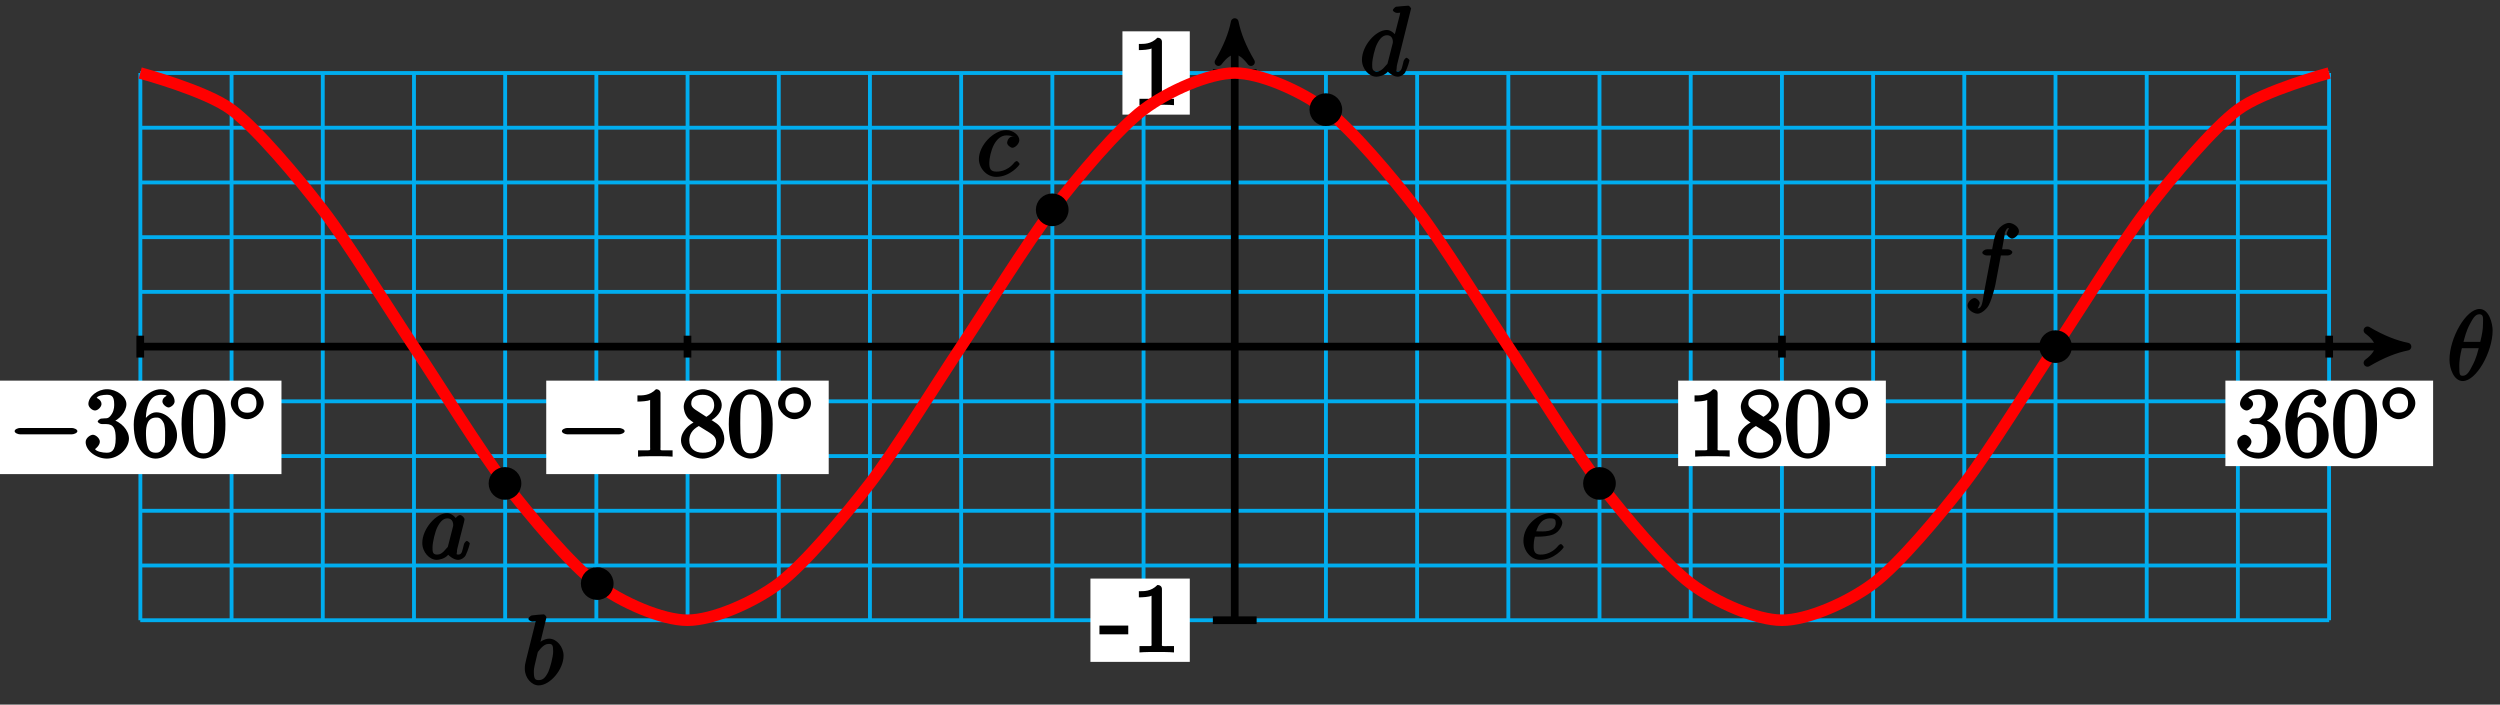 <?xml version="1.0" encoding="UTF-8"?>
<svg xmlns="http://www.w3.org/2000/svg" xmlns:xlink="http://www.w3.org/1999/xlink" width="259pt" height="73pt" viewBox="0 0 259 73" version="1.1">
<rect x="0" y="0" width="259" height="73" fill="#333333" stroke="none"/>
<defs>
<g>
<symbol overflow="visible" id="glyph0-0">
<path style="stroke:none;" d=""/>
</symbol>
<symbol overflow="visible" id="glyph0-1">
<path style="stroke:none;" d="M 4.703 -5.141 C 4.703 -5.797 4.359 -7.359 3.344 -7.359 C 1.953 -7.359 0.234 -4.375 0.234 -2.094 C 0.234 -1.156 0.703 0.109 1.609 0.109 C 3.016 0.109 4.703 -2.906 4.703 -5.141 Z M 1.641 -3.781 C 1.812 -4.422 1.969 -5.109 2.359 -5.812 C 2.625 -6.297 2.875 -6.812 3.328 -6.812 C 3.812 -6.812 3.703 -6.328 3.703 -5.766 C 3.703 -5.281 3.625 -4.766 3.422 -3.953 L 1.688 -3.953 Z M 3.297 -3.453 C 3.188 -3 3.016 -2.266 2.641 -1.562 C 2.297 -0.875 2.047 -0.438 1.609 -0.438 C 1.281 -0.438 1.25 -0.562 1.25 -1.484 C 1.25 -1.906 1.312 -2.484 1.516 -3.297 L 3.25 -3.297 Z M 3.297 -3.453 "/>
</symbol>
<symbol overflow="visible" id="glyph0-2">
<path style="stroke:none;" d="M 3.891 -3.922 C 3.703 -4.297 3.25 -4.734 2.797 -4.734 C 1.641 -4.734 0.219 -3.094 0.219 -1.641 C 0.219 -0.703 0.953 0.109 1.719 0.109 C 1.922 0.109 2.547 0.016 2.906 -0.422 C 2.922 -0.375 3.453 0.109 3.922 0.109 C 4.281 0.109 4.625 -0.172 4.703 -0.344 C 5 -0.953 5.141 -1.562 5.141 -1.578 C 5.141 -1.688 4.875 -1.859 4.844 -1.859 C 4.75 -1.859 4.562 -1.641 4.531 -1.5 C 4.359 -0.859 4.359 -0.438 3.953 -0.438 C 3.672 -0.438 3.812 -0.531 3.812 -0.734 C 3.812 -0.953 3.844 -1.031 3.953 -1.469 C 4.062 -1.891 4.078 -1.984 4.172 -2.359 L 4.531 -3.766 C 4.594 -4.031 4.594 -4.062 4.594 -4.094 C 4.594 -4.266 4.312 -4.531 4.141 -4.531 C 3.891 -4.531 3.562 -4.141 3.531 -3.922 Z M 2.891 -1.344 C 2.844 -1.172 2.891 -1.266 2.734 -1.094 C 2.297 -0.547 2.031 -0.438 1.75 -0.438 C 1.25 -0.438 1.281 -0.812 1.281 -1.203 C 1.281 -1.703 1.547 -2.828 1.781 -3.281 C 2.078 -3.875 2.406 -4.188 2.812 -4.188 C 3.453 -4.188 3.422 -3.531 3.422 -3.469 C 3.422 -3.406 3.406 -3.344 3.391 -3.297 Z M 2.891 -1.344 "/>
</symbol>
<symbol overflow="visible" id="glyph0-3">
<path style="stroke:none;" d="M 2.547 -6.969 C 2.547 -6.984 2.375 -7.25 2.25 -7.25 C 2.031 -7.25 1.297 -7.172 1.031 -7.141 C 0.953 -7.141 0.672 -6.953 0.672 -6.781 C 0.672 -6.656 0.938 -6.5 1.094 -6.5 C 1.562 -6.5 1.406 -6.594 1.406 -6.484 C 1.406 -6.422 1.312 -6.078 1.266 -5.875 L 0.453 -2.625 C 0.328 -2.125 0.297 -1.969 0.297 -1.609 C 0.297 -0.672 1 0.109 1.734 0.109 C 2.906 0.109 4.312 -1.531 4.312 -2.969 C 4.312 -3.875 3.609 -4.734 2.812 -4.734 C 2.359 -4.734 1.812 -4.391 1.516 -4.094 L 1.812 -3.969 Z M 1.609 -3.203 C 1.672 -3.422 1.625 -3.328 1.719 -3.438 C 2.203 -4.094 2.531 -4.188 2.797 -4.188 C 3.156 -4.188 3.234 -4.047 3.234 -3.406 C 3.234 -2.828 2.906 -1.672 2.734 -1.297 C 2.406 -0.625 2.125 -0.438 1.734 -0.438 C 1.391 -0.438 1.234 -0.531 1.234 -1.281 C 1.234 -1.469 1.234 -1.656 1.391 -2.281 Z M 1.609 -3.203 "/>
</symbol>
<symbol overflow="visible" id="glyph0-4">
<path style="stroke:none;" d="M 3.953 -4.109 C 3.781 -4.109 3.516 -4.062 3.375 -3.922 C 3.219 -3.781 3.156 -3.484 3.156 -3.422 C 3.156 -3.188 3.516 -2.906 3.703 -2.906 C 3.984 -2.906 4.422 -3.312 4.422 -3.703 C 4.422 -4.203 3.781 -4.734 3.078 -4.734 C 1.734 -4.734 0.234 -3.141 0.234 -1.734 C 0.234 -0.844 0.984 0.109 2.031 0.109 C 3.453 0.109 4.453 -1.109 4.453 -1.219 C 4.453 -1.281 4.234 -1.531 4.172 -1.531 C 4.109 -1.531 3.969 -1.453 3.906 -1.375 C 3.125 -0.391 2.156 -0.438 2.047 -0.438 C 1.422 -0.438 1.312 -0.75 1.312 -1.359 C 1.312 -1.766 1.469 -2.625 1.797 -3.234 C 2.109 -3.812 2.547 -4.188 3.094 -4.188 C 3.422 -4.188 3.672 -4.109 3.672 -4.109 Z M 3.953 -4.109 "/>
</symbol>
<symbol overflow="visible" id="glyph0-5">
<path style="stroke:none;" d="M 5.312 -6.969 C 5.312 -6.984 5.141 -7.25 5.016 -7.25 C 4.859 -7.25 3.922 -7.156 3.75 -7.141 C 3.672 -7.125 3.422 -6.906 3.422 -6.781 C 3.422 -6.656 3.703 -6.5 3.844 -6.5 C 4.328 -6.5 4.172 -6.594 4.172 -6.484 L 4.141 -6.297 L 3.531 -3.922 L 3.891 -3.922 C 3.703 -4.297 3.25 -4.734 2.797 -4.734 C 1.641 -4.734 0.219 -3.094 0.219 -1.641 C 0.219 -0.703 0.953 0.109 1.719 0.109 C 1.922 0.109 2.547 0.016 2.906 -0.422 C 2.922 -0.375 3.453 0.109 3.922 0.109 C 4.281 0.109 4.625 -0.172 4.703 -0.344 C 5 -0.953 5.141 -1.562 5.141 -1.578 C 5.141 -1.688 4.875 -1.859 4.844 -1.859 C 4.75 -1.859 4.562 -1.641 4.531 -1.5 C 4.359 -0.859 4.359 -0.438 3.953 -0.438 C 3.672 -0.438 3.812 -0.531 3.812 -0.734 C 3.812 -0.969 3.844 -1.031 3.875 -1.203 Z M 2.891 -1.344 C 2.844 -1.172 2.891 -1.266 2.734 -1.094 C 2.297 -0.547 2.031 -0.438 1.75 -0.438 C 1.25 -0.438 1.281 -0.812 1.281 -1.203 C 1.281 -1.703 1.547 -2.828 1.781 -3.281 C 2.078 -3.875 2.406 -4.188 2.812 -4.188 C 3.453 -4.188 3.422 -3.531 3.422 -3.469 C 3.422 -3.406 3.406 -3.344 3.391 -3.297 Z M 2.891 -1.344 "/>
</symbol>
<symbol overflow="visible" id="glyph0-6">
<path style="stroke:none;" d="M 1.859 -2.297 C 2.156 -2.297 2.891 -2.328 3.391 -2.531 C 4.094 -2.828 4.312 -3.578 4.312 -3.719 C 4.312 -4.156 3.766 -4.734 3.078 -4.734 C 1.969 -4.734 0.281 -3.594 0.281 -1.859 C 0.281 -0.844 1.047 0.109 2.031 0.109 C 3.453 0.109 4.453 -1.109 4.453 -1.219 C 4.453 -1.281 4.234 -1.531 4.172 -1.531 C 4.109 -1.531 3.969 -1.453 3.906 -1.375 C 3.125 -0.391 2.156 -0.438 2.047 -0.438 C 1.266 -0.438 1.344 -1.109 1.344 -1.422 C 1.344 -1.547 1.359 -1.859 1.469 -2.297 Z M 1.562 -2.688 C 1.953 -4.203 2.812 -4.188 3.078 -4.188 C 3.531 -4.188 3.625 -4.062 3.625 -3.719 C 3.625 -2.688 2.219 -2.844 1.797 -2.844 L 1.609 -2.844 Z M 1.562 -2.688 "/>
</symbol>
<symbol overflow="visible" id="glyph0-7">
<path style="stroke:none;" d="M 3.656 -3.984 L 4.516 -3.984 C 4.719 -3.984 4.984 -4.141 4.984 -4.344 C 4.984 -4.453 4.719 -4.625 4.547 -4.625 L 3.922 -4.625 L 4.094 -5.594 C 4.141 -5.797 4.234 -6.406 4.203 -6.359 C 4.422 -6.812 4.422 -6.812 4.641 -6.812 C 4.672 -6.812 4.812 -6.859 4.734 -6.922 C 4.688 -6.922 4.406 -6.406 4.406 -6.25 C 4.406 -6.016 4.766 -5.734 4.953 -5.734 C 5.219 -5.734 5.672 -6.125 5.672 -6.5 C 5.672 -6.953 5.047 -7.359 4.641 -7.359 C 4.297 -7.359 3.484 -7.016 3.188 -6.016 C 3.125 -5.812 3.094 -5.719 2.891 -4.625 L 2.359 -4.625 C 2.156 -4.625 1.875 -4.453 1.875 -4.266 C 1.875 -4.141 2.141 -3.984 2.328 -3.984 L 2.781 -3.984 L 2.062 -0.203 C 1.891 0.75 1.891 1.5 1.375 1.5 C 1.328 1.5 1.203 1.547 1.281 1.625 C 1.359 1.609 1.609 1.094 1.609 0.953 C 1.609 0.719 1.266 0.422 1.078 0.422 C 0.812 0.422 0.344 0.812 0.344 1.203 C 0.344 1.641 0.969 2.047 1.375 2.047 C 1.922 2.047 2.5 1.297 2.547 1.156 C 2.938 0.406 3.219 -0.922 3.234 -0.984 L 3.797 -3.984 Z M 3.656 -3.984 "/>
</symbol>
<symbol overflow="visible" id="glyph1-0">
<path style="stroke:none;" d=""/>
</symbol>
<symbol overflow="visible" id="glyph1-1">
<path style="stroke:none;" d="M 6.562 -2.297 C 6.734 -2.297 7.125 -2.422 7.125 -2.625 C 7.125 -2.828 6.734 -2.953 6.562 -2.953 L 1.172 -2.953 C 1 -2.953 0.625 -2.828 0.625 -2.625 C 0.625 -2.422 1 -2.297 1.172 -2.297 Z M 6.562 -2.297 "/>
</symbol>
<symbol overflow="visible" id="glyph2-0">
<path style="stroke:none;" d=""/>
</symbol>
<symbol overflow="visible" id="glyph2-1">
<path style="stroke:none;" d="M 2.891 -3.516 C 3.703 -3.781 4.453 -4.641 4.453 -5.422 C 4.453 -6.234 3.406 -6.969 2.453 -6.969 C 1.453 -6.969 0.516 -6.203 0.516 -5.438 C 0.516 -5.109 0.906 -4.766 1.203 -4.766 C 1.5 -4.766 1.875 -5.141 1.875 -5.438 C 1.875 -5.938 1.234 -6.094 1.391 -6.094 C 1.516 -6.312 2.047 -6.391 2.406 -6.391 C 2.828 -6.391 3.188 -6.328 3.188 -5.438 C 3.188 -5.312 3.219 -4.859 2.953 -4.422 C 2.656 -3.938 2.453 -3.953 2.203 -3.953 C 2.125 -3.938 1.891 -3.922 1.812 -3.922 C 1.734 -3.906 1.484 -3.734 1.484 -3.625 C 1.484 -3.516 1.734 -3.359 1.906 -3.359 L 2.344 -3.359 C 3.156 -3.359 3.344 -2.844 3.344 -1.859 C 3.344 -0.516 2.844 -0.391 2.406 -0.391 C 1.969 -0.391 1.344 -0.516 1.203 -0.766 C 1.219 -0.766 1.703 -1.141 1.703 -1.531 C 1.703 -1.891 1.266 -2.25 0.984 -2.25 C 0.734 -2.25 0.234 -1.938 0.234 -1.5 C 0.234 -0.594 1.344 0.219 2.438 0.219 C 3.656 0.219 4.719 -0.844 4.719 -1.859 C 4.719 -2.688 3.922 -3.625 2.891 -3.844 Z M 2.891 -3.516 "/>
</symbol>
<symbol overflow="visible" id="glyph2-2">
<path style="stroke:none;" d="M 1.484 -3.422 L 1.484 -3.672 C 1.484 -6.188 2.547 -6.391 3.062 -6.391 C 3.297 -6.391 3.594 -6.375 3.625 -6.312 C 3.781 -6.312 3.203 -6.156 3.203 -5.703 C 3.203 -5.391 3.625 -5.078 3.844 -5.078 C 4 -5.078 4.469 -5.328 4.469 -5.719 C 4.469 -6.312 3.875 -6.969 3.047 -6.969 C 1.766 -6.969 0.234 -5.516 0.234 -3.312 C 0.234 -0.641 1.578 0.219 2.5 0.219 C 3.609 0.219 4.719 -0.875 4.719 -2.188 C 4.719 -3.453 3.672 -4.578 2.562 -4.578 C 1.891 -4.578 1.328 -3.906 1.141 -3.422 Z M 2.5 -0.391 C 1.875 -0.391 1.75 -0.812 1.688 -0.969 C 1.5 -1.438 1.5 -2.234 1.5 -2.406 C 1.5 -3.188 1.656 -4.031 2.547 -4.031 C 2.719 -4.031 3.047 -4.078 3.344 -3.453 L 3.297 -3.562 C 3.484 -3.203 3.484 -2.688 3.484 -2.203 C 3.484 -1.719 3.484 -1.219 3.406 -1.094 C 3.062 -0.391 2.734 -0.391 2.5 -0.391 Z M 2.5 -0.391 "/>
</symbol>
<symbol overflow="visible" id="glyph2-3">
<path style="stroke:none;" d="M 4.75 -3.344 C 4.75 -4.141 4.703 -4.938 4.359 -5.688 C 3.891 -6.641 2.906 -6.969 2.5 -6.969 C 1.891 -6.969 0.984 -6.547 0.578 -5.609 C 0.266 -4.922 0.203 -4.141 0.203 -3.344 C 0.203 -2.609 0.297 -1.594 0.703 -0.844 C 1.141 -0.031 2 0.219 2.484 0.219 C 3.016 0.219 3.953 -0.156 4.391 -1.094 C 4.703 -1.781 4.75 -2.562 4.75 -3.344 Z M 2.484 -0.328 C 2.094 -0.328 1.672 -0.406 1.5 -1.359 C 1.391 -1.969 1.391 -2.875 1.391 -3.469 C 1.391 -4.109 1.391 -4.766 1.469 -5.297 C 1.656 -6.484 2.234 -6.422 2.484 -6.422 C 2.812 -6.422 3.297 -6.406 3.484 -5.406 C 3.578 -4.859 3.578 -4.094 3.578 -3.469 C 3.578 -2.719 3.578 -2.047 3.469 -1.406 C 3.312 -0.453 2.938 -0.328 2.484 -0.328 Z M 2.484 -0.328 "/>
</symbol>
<symbol overflow="visible" id="glyph2-4">
<path style="stroke:none;" d="M 3.094 -6.547 C 3.094 -6.781 2.938 -6.969 2.625 -6.969 C 1.953 -6.281 1.203 -6.328 0.703 -6.328 L 0.703 -5.688 C 1.094 -5.688 1.797 -5.734 2.016 -5.859 L 2.016 -0.953 C 2.016 -0.594 2.156 -0.641 1.266 -0.641 L 0.766 -0.641 L 0.766 0.016 C 1.297 -0.031 2.156 -0.031 2.562 -0.031 C 2.953 -0.031 3.828 -0.031 4.344 0.016 L 4.344 -0.641 L 3.859 -0.641 C 2.953 -0.641 3.094 -0.578 3.094 -0.953 Z M 3.094 -6.547 "/>
</symbol>
<symbol overflow="visible" id="glyph2-5">
<path style="stroke:none;" d="M 1.75 -4.828 C 1.281 -5.141 1.297 -5.359 1.297 -5.516 C 1.297 -6.125 1.781 -6.391 2.484 -6.391 C 3.203 -6.391 3.672 -6.031 3.672 -5.312 C 3.672 -4.75 3.328 -4.391 2.859 -4.109 Z M 3.203 -3.656 C 3.922 -4.031 4.453 -4.656 4.453 -5.312 C 4.453 -6.234 3.406 -6.969 2.5 -6.969 C 1.5 -6.969 0.516 -6.062 0.516 -5.141 C 0.516 -4.953 0.578 -4.391 1 -3.922 C 1.109 -3.812 1.469 -3.562 1.531 -3.516 C 1.141 -3.328 0.234 -2.656 0.234 -1.672 C 0.234 -0.609 1.438 0.219 2.484 0.219 C 3.609 0.219 4.719 -0.766 4.719 -1.828 C 4.719 -2.188 4.562 -2.766 4.188 -3.188 C 4 -3.391 3.844 -3.484 3.406 -3.766 Z M 1.953 -3.234 L 3.188 -2.469 C 3.453 -2.266 3.875 -2.078 3.875 -1.469 C 3.875 -0.734 3.312 -0.391 2.5 -0.391 C 1.641 -0.391 1.094 -0.844 1.094 -1.672 C 1.094 -2.25 1.359 -2.766 2.078 -3.156 Z M 1.953 -3.234 "/>
</symbol>
<symbol overflow="visible" id="glyph3-0">
<path style="stroke:none;" d=""/>
</symbol>
<symbol overflow="visible" id="glyph3-1">
<path style="stroke:none;" d="M 3.734 -1.906 C 3.734 -2.75 2.859 -3.562 2.031 -3.562 C 1.203 -3.562 0.328 -2.719 0.328 -1.906 C 0.328 -1.062 1.219 -0.25 2.031 -0.25 C 2.875 -0.25 3.734 -1.094 3.734 -1.906 Z M 2.031 -0.922 C 1.375 -0.922 1.078 -1.281 1.078 -1.906 C 1.078 -2.547 1.391 -2.906 2.031 -2.906 C 2.688 -2.906 2.984 -2.531 2.984 -1.906 C 2.984 -1.266 2.672 -0.922 2.031 -0.922 Z M 2.031 -0.922 "/>
</symbol>
<symbol overflow="visible" id="glyph4-0">
<path style="stroke:none;" d=""/>
</symbol>
<symbol overflow="visible" id="glyph4-1">
<path style="stroke:none;" d="M 2.922 -2.031 L 2.922 -2.766 L -0.062 -2.766 L -0.062 -1.859 L 2.922 -1.859 Z M 2.922 -2.031 "/>
</symbol>
<symbol overflow="visible" id="glyph4-2">
<path style="stroke:none;" d="M 4.344 -0.156 L 4.344 -0.641 L 3.859 -0.641 C 2.953 -0.641 3.094 -0.578 3.094 -0.953 L 3.094 -6.547 C 3.094 -6.781 2.938 -6.969 2.625 -6.969 C 1.953 -6.281 1.203 -6.328 0.703 -6.328 L 0.703 -5.688 C 1.094 -5.688 1.797 -5.734 2.016 -5.859 L 2.016 -0.953 C 2.016 -0.594 2.156 -0.641 1.266 -0.641 L 0.766 -0.641 L 0.766 0.016 C 1.297 -0.031 2.156 -0.031 2.562 -0.031 C 2.953 -0.031 3.828 -0.031 4.344 0.016 Z M 4.344 -0.156 "/>
</symbol>
</g>
</defs>
<g id="surface1">
<path style="fill:none;stroke-width:0.399;stroke-linecap:butt;stroke-linejoin:miter;stroke:rgb(0%,67.839%,93.729%);stroke-opacity:1;stroke-miterlimit:10;" d="M -113.389 -28.347 L 113.386 -28.347 M -113.389 -22.676 L 113.386 -22.676 M -113.389 -17.008 L 113.386 -17.008 M -113.389 -11.34 L 113.386 -11.34 M -113.389 -5.669 L 113.386 -5.669 M -113.389 -0.001 L 113.386 -0.001 M -113.389 5.671 L 113.386 5.671 M -113.389 11.338 L 113.386 11.338 M -113.389 17.006 L 113.386 17.006 M -113.389 22.678 L 113.386 22.678 M -113.389 28.345 L 113.386 28.345 M -113.377 -28.347 L -113.377 28.345 M -103.928 -28.347 L -103.928 28.345 M -94.479 -28.347 L -94.479 28.345 M -85.03 -28.347 L -85.03 28.345 M -75.585 -28.347 L -75.585 28.345 M -66.136 -28.347 L -66.136 28.345 M -56.687 -28.347 L -56.687 28.345 M -47.238 -28.347 L -47.238 28.345 M -37.793 -28.347 L -37.793 28.345 M -28.344 -28.347 L -28.344 28.345 M -18.895 -28.347 L -18.895 28.345 M -9.446 -28.347 L -9.446 28.345 M -0.001 -28.347 L -0.001 28.345 M 9.448 -28.347 L 9.448 28.345 M 18.897 -28.347 L 18.897 28.345 M 28.345 -28.347 L 28.345 28.345 M 37.79 -28.347 L 37.79 28.345 M 47.239 -28.347 L 47.239 28.345 M 56.688 -28.347 L 56.688 28.345 M 66.137 -28.347 L 66.137 28.345 M 75.582 -28.347 L 75.582 28.345 M 85.031 -28.347 L 85.031 28.345 M 94.48 -28.347 L 94.48 28.345 M 103.925 -28.347 L 103.925 28.345 M 113.374 -28.347 L 113.374 28.345 " transform="matrix(1,0,0,-1,127.919,35.909)"/>
<path style="fill:none;stroke-width:0.797;stroke-linecap:butt;stroke-linejoin:miter;stroke:rgb(0%,0%,0%);stroke-opacity:1;stroke-miterlimit:10;" d="M -113.389 -0.001 L 120.456 -0.001 " transform="matrix(1,0,0,-1,127.919,35.909)"/>
<path style="fill-rule:nonzero;fill:rgb(0%,0%,0%);fill-opacity:1;stroke-width:0.797;stroke-linecap:butt;stroke-linejoin:round;stroke:rgb(0%,0%,0%);stroke-opacity:1;stroke-miterlimit:10;" d="M 1.034 -0.001 C -0.259 0.261 -1.555 0.776 -3.11 1.683 C -1.555 0.519 -1.555 -0.517 -3.11 -1.684 C -1.555 -0.778 -0.259 -0.259 1.034 -0.001 Z M 1.034 -0.001 " transform="matrix(1,0,0,-1,248.38,35.909)"/>
<g style="fill:rgb(0%,0%,0%);fill-opacity:1;">
  <use xlink:href="#glyph0-1" x="253.533" y="39.368"/>
</g>
<path style="fill:none;stroke-width:0.797;stroke-linecap:butt;stroke-linejoin:miter;stroke:rgb(0%,0%,0%);stroke-opacity:1;stroke-miterlimit:10;" d="M -0.001 -28.347 L -0.001 32.583 " transform="matrix(1,0,0,-1,127.919,35.909)"/>
<path style="fill-rule:nonzero;fill:rgb(0%,0%,0%);fill-opacity:1;stroke-width:0.797;stroke-linecap:butt;stroke-linejoin:round;stroke:rgb(0%,0%,0%);stroke-opacity:1;stroke-miterlimit:10;" d="M 1.037 0.001 C -0.26 0.259 -1.553 0.779 -3.107 1.685 C -1.553 0.517 -1.553 -0.518 -3.107 -1.682 C -1.553 -0.776 -0.26 -0.26 1.037 0.001 Z M 1.037 0.001 " transform="matrix(0,-1,-1,0,127.919,3.326)"/>
<path style="fill:none;stroke-width:0.797;stroke-linecap:butt;stroke-linejoin:miter;stroke:rgb(0%,0%,0%);stroke-opacity:1;stroke-miterlimit:10;" d="M -113.389 1.132 L -113.389 -1.134 " transform="matrix(1,0,0,-1,127.919,35.909)"/>
<path style=" stroke:none;fill-rule:nonzero;fill:rgb(100%,100%,100%);fill-opacity:1;" d="M -0.105 49.117 L 29.16 49.117 L 29.16 39.434 L -0.105 39.434 Z M -0.105 49.117 "/>
<g style="fill:rgb(0%,0%,0%);fill-opacity:1;">
  <use xlink:href="#glyph1-1" x="0.892" y="47.292"/>
</g>
<g style="fill:rgb(0%,0%,0%);fill-opacity:1;">
  <use xlink:href="#glyph2-1" x="8.641" y="47.292"/>
  <use xlink:href="#glyph2-2" x="13.622" y="47.292"/>
  <use xlink:href="#glyph2-3" x="18.604" y="47.292"/>
</g>
<g style="fill:rgb(0%,0%,0%);fill-opacity:1;">
  <use xlink:href="#glyph3-1" x="23.585" y="43.677"/>
</g>
<path style="fill:none;stroke-width:0.797;stroke-linecap:butt;stroke-linejoin:miter;stroke:rgb(0%,0%,0%);stroke-opacity:1;stroke-miterlimit:10;" d="M -56.695 1.132 L -56.695 -1.134 " transform="matrix(1,0,0,-1,127.919,35.909)"/>
<path style=" stroke:none;fill-rule:nonzero;fill:rgb(100%,100%,100%);fill-opacity:1;" d="M 56.59 49.117 L 85.855 49.117 L 85.855 39.434 L 56.59 39.434 Z M 56.59 49.117 "/>
<g style="fill:rgb(0%,0%,0%);fill-opacity:1;">
  <use xlink:href="#glyph1-1" x="57.587" y="47.292"/>
</g>
<g style="fill:rgb(0%,0%,0%);fill-opacity:1;">
  <use xlink:href="#glyph2-4" x="65.336" y="47.292"/>
  <use xlink:href="#glyph2-5" x="70.318" y="47.292"/>
  <use xlink:href="#glyph2-3" x="75.299" y="47.292"/>
</g>
<g style="fill:rgb(0%,0%,0%);fill-opacity:1;">
  <use xlink:href="#glyph3-1" x="80.281" y="43.677"/>
</g>
<path style="fill:none;stroke-width:0.797;stroke-linecap:butt;stroke-linejoin:miter;stroke:rgb(0%,0%,0%);stroke-opacity:1;stroke-miterlimit:10;" d="M 56.692 1.132 L 56.692 -1.134 " transform="matrix(1,0,0,-1,127.919,35.909)"/>
<path style=" stroke:none;fill-rule:nonzero;fill:rgb(100%,100%,100%);fill-opacity:1;" d="M 173.855 48.289 L 195.375 48.289 L 195.375 39.434 L 173.855 39.434 Z M 173.855 48.289 "/>
<g style="fill:rgb(0%,0%,0%);fill-opacity:1;">
  <use xlink:href="#glyph2-4" x="174.852" y="47.292"/>
  <use xlink:href="#glyph2-5" x="179.833" y="47.292"/>
  <use xlink:href="#glyph2-3" x="184.815" y="47.292"/>
</g>
<g style="fill:rgb(0%,0%,0%);fill-opacity:1;">
  <use xlink:href="#glyph3-1" x="189.796" y="43.677"/>
</g>
<path style="fill:none;stroke-width:0.797;stroke-linecap:butt;stroke-linejoin:miter;stroke:rgb(0%,0%,0%);stroke-opacity:1;stroke-miterlimit:10;" d="M 113.386 1.132 L 113.386 -1.134 " transform="matrix(1,0,0,-1,127.919,35.909)"/>
<path style=" stroke:none;fill-rule:nonzero;fill:rgb(100%,100%,100%);fill-opacity:1;" d="M 230.551 48.289 L 252.07 48.289 L 252.07 39.434 L 230.551 39.434 Z M 230.551 48.289 "/>
<g style="fill:rgb(0%,0%,0%);fill-opacity:1;">
  <use xlink:href="#glyph2-1" x="231.547" y="47.292"/>
  <use xlink:href="#glyph2-2" x="236.529" y="47.292"/>
  <use xlink:href="#glyph2-3" x="241.51" y="47.292"/>
</g>
<g style="fill:rgb(0%,0%,0%);fill-opacity:1;">
  <use xlink:href="#glyph3-1" x="246.492" y="43.677"/>
</g>
<path style="fill:none;stroke-width:0.797;stroke-linecap:butt;stroke-linejoin:miter;stroke:rgb(0%,0%,0%);stroke-opacity:1;stroke-miterlimit:10;" d="M 2.268 -28.347 L -2.267 -28.347 " transform="matrix(1,0,0,-1,127.919,35.909)"/>
<path style=" stroke:none;fill-rule:nonzero;fill:rgb(100%,100%,100%);fill-opacity:1;" d="M 112.969 68.57 L 123.262 68.57 L 123.262 59.941 L 112.969 59.941 Z M 112.969 68.57 "/>
<g style="fill:rgb(0%,0%,0%);fill-opacity:1;">
  <use xlink:href="#glyph4-1" x="113.965" y="67.575"/>
  <use xlink:href="#glyph4-2" x="117.283" y="67.575"/>
</g>
<path style="fill:none;stroke-width:0.797;stroke-linecap:butt;stroke-linejoin:miter;stroke:rgb(0%,0%,0%);stroke-opacity:1;stroke-miterlimit:10;" d="M 2.268 28.345 L -2.267 28.345 " transform="matrix(1,0,0,-1,127.919,35.909)"/>
<path style=" stroke:none;fill-rule:nonzero;fill:rgb(100%,100%,100%);fill-opacity:1;" d="M 116.285 11.875 L 123.262 11.875 L 123.262 3.246 L 116.285 3.246 Z M 116.285 11.875 "/>
<g style="fill:rgb(0%,0%,0%);fill-opacity:1;">
  <use xlink:href="#glyph4-2" x="117.283" y="10.879"/>
</g>
<path style="fill:none;stroke-width:1.196;stroke-linecap:butt;stroke-linejoin:miter;stroke:rgb(100%,0%,0%);stroke-opacity:1;stroke-miterlimit:10;" d="M -113.389 28.345 C -113.389 28.345 -106.561 26.513 -103.94 24.549 C -101.315 22.584 -97.112 17.58 -94.491 14.174 C -91.866 10.768 -87.663 3.932 -85.042 -0.001 C -82.421 -3.934 -78.214 -10.766 -75.593 -14.172 C -72.972 -17.578 -68.765 -22.582 -66.144 -24.547 C -63.523 -26.515 -59.316 -28.347 -56.695 -28.347 C -54.074 -28.347 -49.867 -26.515 -47.246 -24.551 C -44.625 -22.582 -40.418 -17.582 -37.797 -14.176 C -35.176 -10.77 -30.969 -3.934 -28.348 -0.001 C -25.727 3.932 -21.52 10.764 -18.899 14.17 C -16.278 17.576 -12.071 22.58 -9.45 24.549 C -6.829 26.513 -2.622 28.345 -0.001 28.345 C 2.62 28.345 6.827 26.517 9.448 24.549 C 12.069 22.584 16.275 17.58 18.897 14.174 C 21.518 10.772 25.724 3.936 28.345 0.003 C 30.966 -3.93 35.173 -10.762 37.794 -14.168 C 40.415 -17.574 44.618 -22.578 47.243 -24.547 C 49.864 -26.515 54.067 -28.347 56.692 -28.347 C 59.313 -28.347 63.516 -26.515 66.141 -24.551 C 68.762 -22.586 72.965 -17.582 75.59 -14.176 C 78.211 -10.77 82.414 -3.938 85.039 -0.005 C 87.66 3.929 91.863 10.76 94.488 14.166 C 97.109 17.576 101.312 22.58 103.937 24.545 C 106.558 26.513 113.382 28.345 113.382 28.345 " transform="matrix(1,0,0,-1,127.919,35.909)"/>
<path style="fill-rule:nonzero;fill:rgb(0%,0%,0%);fill-opacity:1;stroke-width:0.399;stroke-linecap:butt;stroke-linejoin:miter;stroke:rgb(0%,0%,0%);stroke-opacity:1;stroke-miterlimit:10;" d="M -74.109 -14.172 C -74.109 -13.348 -74.776 -12.68 -75.601 -12.68 C -76.425 -12.68 -77.097 -13.348 -77.097 -14.172 C -77.097 -15 -76.425 -15.668 -75.601 -15.668 C -74.776 -15.668 -74.109 -15 -74.109 -14.172 Z M -74.109 -14.172 " transform="matrix(1,0,0,-1,127.919,35.909)"/>
<g style="fill:rgb(0%,0%,0%);fill-opacity:1;">
  <use xlink:href="#glyph0-2" x="43.53" y="57.893"/>
</g>
<path style="fill-rule:nonzero;fill:rgb(0%,0%,0%);fill-opacity:1;stroke-width:0.399;stroke-linecap:butt;stroke-linejoin:miter;stroke:rgb(0%,0%,0%);stroke-opacity:1;stroke-miterlimit:10;" d="M -64.554 -24.551 C -64.554 -23.722 -65.222 -23.054 -66.046 -23.054 C -66.874 -23.054 -67.542 -23.722 -67.542 -24.551 C -67.542 -25.375 -66.874 -26.043 -66.046 -26.043 C -65.222 -26.043 -64.554 -25.375 -64.554 -24.551 Z M -64.554 -24.551 " transform="matrix(1,0,0,-1,127.919,35.909)"/>
<g style="fill:rgb(0%,0%,0%);fill-opacity:1;">
  <use xlink:href="#glyph0-3" x="54.073" y="70.898"/>
</g>
<path style="fill-rule:nonzero;fill:rgb(0%,0%,0%);fill-opacity:1;stroke-width:0.399;stroke-linecap:butt;stroke-linejoin:miter;stroke:rgb(0%,0%,0%);stroke-opacity:1;stroke-miterlimit:10;" d="M -17.415 14.174 C -17.415 14.998 -18.083 15.666 -18.907 15.666 C -19.731 15.666 -20.403 14.998 -20.403 14.174 C -20.403 13.35 -19.731 12.678 -18.907 12.678 C -18.083 12.678 -17.415 13.35 -17.415 14.174 Z M -17.415 14.174 " transform="matrix(1,0,0,-1,127.919,35.909)"/>
<g style="fill:rgb(0%,0%,0%);fill-opacity:1;">
  <use xlink:href="#glyph0-4" x="101.18" y="18.215"/>
</g>
<path style="fill-rule:nonzero;fill:rgb(0%,0%,0%);fill-opacity:1;stroke-width:0.399;stroke-linecap:butt;stroke-linejoin:miter;stroke:rgb(0%,0%,0%);stroke-opacity:1;stroke-miterlimit:10;" d="M 10.932 24.549 C 10.932 25.373 10.264 26.045 9.44 26.045 C 8.616 26.045 7.944 25.373 7.944 24.549 C 7.944 23.724 8.616 23.056 9.44 23.056 C 10.264 23.056 10.932 23.724 10.932 24.549 Z M 10.932 24.549 " transform="matrix(1,0,0,-1,127.919,35.909)"/>
<g style="fill:rgb(0%,0%,0%);fill-opacity:1;">
  <use xlink:href="#glyph0-5" x="140.879" y="7.839"/>
</g>
<path style="fill-rule:nonzero;fill:rgb(0%,0%,0%);fill-opacity:1;stroke-width:0.399;stroke-linecap:butt;stroke-linejoin:miter;stroke:rgb(0%,0%,0%);stroke-opacity:1;stroke-miterlimit:10;" d="M 39.279 -14.172 C 39.279 -13.348 38.611 -12.68 37.787 -12.68 C 36.962 -12.68 36.291 -13.348 36.291 -14.172 C 36.291 -15 36.962 -15.668 37.787 -15.668 C 38.611 -15.668 39.279 -15 39.279 -14.172 Z M 39.279 -14.172 " transform="matrix(1,0,0,-1,127.919,35.909)"/>
<g style="fill:rgb(0%,0%,0%);fill-opacity:1;">
  <use xlink:href="#glyph0-6" x="157.547" y="57.893"/>
</g>
<path style="fill-rule:nonzero;fill:rgb(0%,0%,0%);fill-opacity:1;stroke-width:0.399;stroke-linecap:butt;stroke-linejoin:miter;stroke:rgb(0%,0%,0%);stroke-opacity:1;stroke-miterlimit:10;" d="M 86.535 -0.001 C 86.535 0.827 85.867 1.495 85.039 1.495 C 84.215 1.495 83.547 0.827 83.547 -0.001 C 83.547 -0.825 84.215 -1.493 85.039 -1.493 C 85.867 -1.493 86.535 -0.825 86.535 -0.001 Z M 86.535 -0.001 " transform="matrix(1,0,0,-1,127.919,35.909)"/>
<g style="fill:rgb(0%,0%,0%);fill-opacity:1;">
  <use xlink:href="#glyph0-7" x="203.493" y="30.452"/>
</g>
</g>
</svg>
